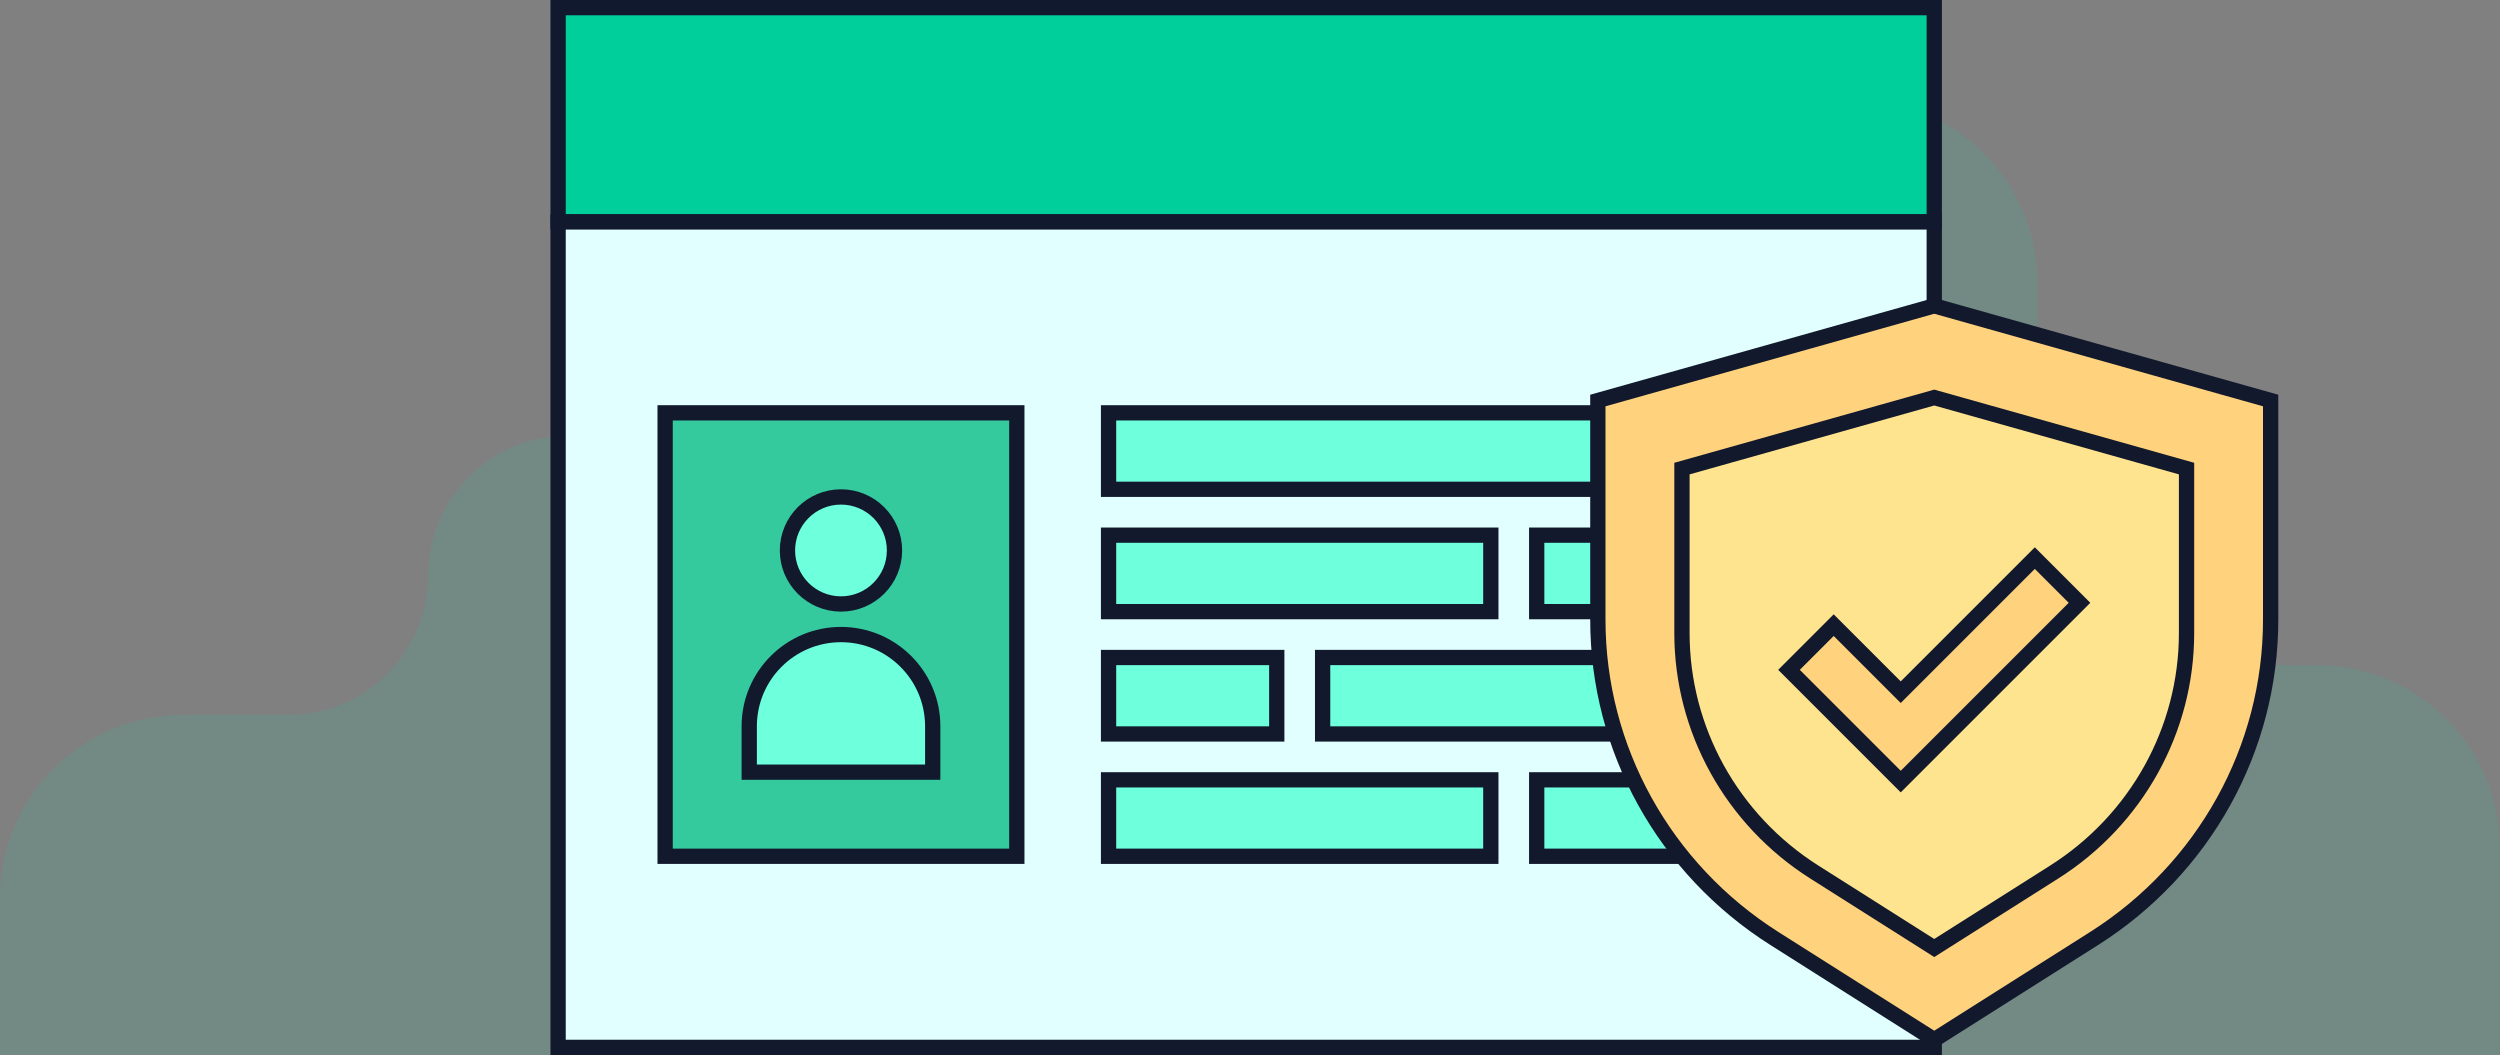<svg width="327" height="138" viewBox="0 0 327 138" fill="none" xmlns="http://www.w3.org/2000/svg">
  <rect x="0" y="0" width="327" height="138" fill="#808080" stroke="none"/>
  <path opacity="0.16" d="M0 117.5C0 104.245 10.745 93.5 24 93.5H37.75C47.829 93.5 56 85.329 56 75.25C56 65.171 64.171 57 74.25 57H134C146.15 57 156 47.15 156 35C156 22.85 165.85 13 178 13H242.5C255.755 13 266.5 23.745 266.5 37V63C266.5 76.255 277.245 87 290.5 87H303C316.255 87 327 97.745 327 111V138H0V117.5Z" fill="#2DBD96"/>
  <rect x="73" y="29" width="180" height="108" fill="#E1FFFE" stroke="#12192D" stroke-width="2" stroke-miterlimit="22.926" stroke-linecap="round"/>
  <rect x="73" y="1" width="180" height="28" fill="white"/>
  <rect x="73" y="1" width="180" height="28" fill="#00CF9B"/>
  <rect x="73" y="1" width="180" height="28" stroke="#11192F" stroke-width="2"/>
  <rect x="87" y="54" width="46" height="58" fill="#34CA9E" stroke="#12192D" stroke-width="2" stroke-miterlimit="10"/>
  <rect x="145" y="54" width="94" height="10" fill="#6EFFDC" stroke="#12192D" stroke-width="2" stroke-miterlimit="10" stroke-linecap="round"/>
  <rect x="145" y="70" width="50" height="10" fill="#6EFFDC" stroke="#12192D" stroke-width="2" stroke-miterlimit="10" stroke-linecap="round"/>
  <rect x="145" y="86" width="22" height="10" fill="#6EFFDC" stroke="#12192D" stroke-width="2" stroke-miterlimit="10" stroke-linecap="round"/>
  <rect x="145" y="102" width="50" height="10" fill="#6EFFDC" stroke="#12192D" stroke-width="2" stroke-miterlimit="10" stroke-linecap="round"/>
  <rect x="173" y="86" width="66" height="10" fill="#6EFFDC" stroke="#12192D" stroke-width="2" stroke-miterlimit="10" stroke-linecap="round"/>
  <rect x="201" y="70" width="38" height="10" fill="#6EFFDC" stroke="#12192D" stroke-width="2" stroke-miterlimit="10" stroke-linecap="round"/>
  <rect x="201" y="102" width="38" height="10" fill="#6EFFDC" stroke="#12192D" stroke-width="2" stroke-miterlimit="10" stroke-linecap="round"/>
  <path d="M209 52.387L253 40L297 52.387V81.078C297 97.938 288.3 113.64 273.907 122.757L253 136L232.093 122.757C217.7 113.64 209 97.938 209 81.078V52.387Z" fill="#FFD27D" stroke="#12192D" stroke-width="2" stroke-miterlimit="10" stroke-linecap="round"/>
  <path d="M220 61.29L253 52L286 61.29V82.808C286 95.453 279.475 107.23 268.68 114.068L253 124L237.32 114.068C226.525 107.23 220 95.453 220 82.808V61.29Z" fill="#FFE48F" stroke="#12192D" stroke-width="2" stroke-miterlimit="10" stroke-linecap="round"/>
  <path fillRule="evenodd" clip-rule="evenodd" d="M242.769 96.385L242.769 96.385L248.615 102.231L272 78.846L266.154 73L248.616 90.538L239.846 81.769L234 87.615L242.769 96.385Z" fill="#FFD27D"/>
  <path d="M242.769 96.385L242.064 95.675L241.353 96.382L242.062 97.092L242.769 96.385ZM242.769 96.385L243.474 97.094L244.186 96.387L243.476 95.677L242.769 96.385ZM248.615 102.231L247.908 102.938L248.615 103.645L249.322 102.938L248.615 102.231ZM272 78.846L272.707 79.553L273.414 78.846L272.707 78.139L272 78.846ZM266.154 73L266.861 72.293L266.154 71.586L265.447 72.293L266.154 73ZM248.616 90.538L247.908 91.245L248.616 91.953L249.323 91.245L248.616 90.538ZM239.846 81.769L240.553 81.062L239.846 80.355L239.139 81.062L239.846 81.769ZM234 87.615L233.293 86.908L232.586 87.615L233.293 88.322L234 87.615ZM243.474 97.094L243.474 97.094L242.064 95.675L242.064 95.675L243.474 97.094ZM249.322 101.524L243.476 95.677L242.062 97.092L247.908 102.938L249.322 101.524ZM271.293 78.139L247.908 101.524L249.322 102.938L272.707 79.553L271.293 78.139ZM265.447 73.707L271.293 79.553L272.707 78.139L266.861 72.293L265.447 73.707ZM249.323 91.245L266.861 73.707L265.447 72.293L247.908 89.831L249.323 91.245ZM239.139 82.476L247.908 91.245L249.323 89.831L240.553 81.062L239.139 82.476ZM234.707 88.322L240.553 82.476L239.139 81.062L233.293 86.908L234.707 88.322ZM243.476 95.677L234.707 86.908L233.293 88.322L242.062 97.092L243.476 95.677Z" fill="#12192D"/>
  <circle cx="110" cy="72" r="7" fill="#6EFFDC" stroke="#12192D" stroke-width="2" stroke-miterlimit="10" stroke-linecap="round"/>
  <path d="M98 95C98 88.373 103.373 83 110 83C116.627 83 122 88.373 122 95V101H98V95Z" fill="#6EFFDC" stroke="#12192D" stroke-width="2" stroke-miterlimit="10" stroke-linecap="round"/>
</svg>
